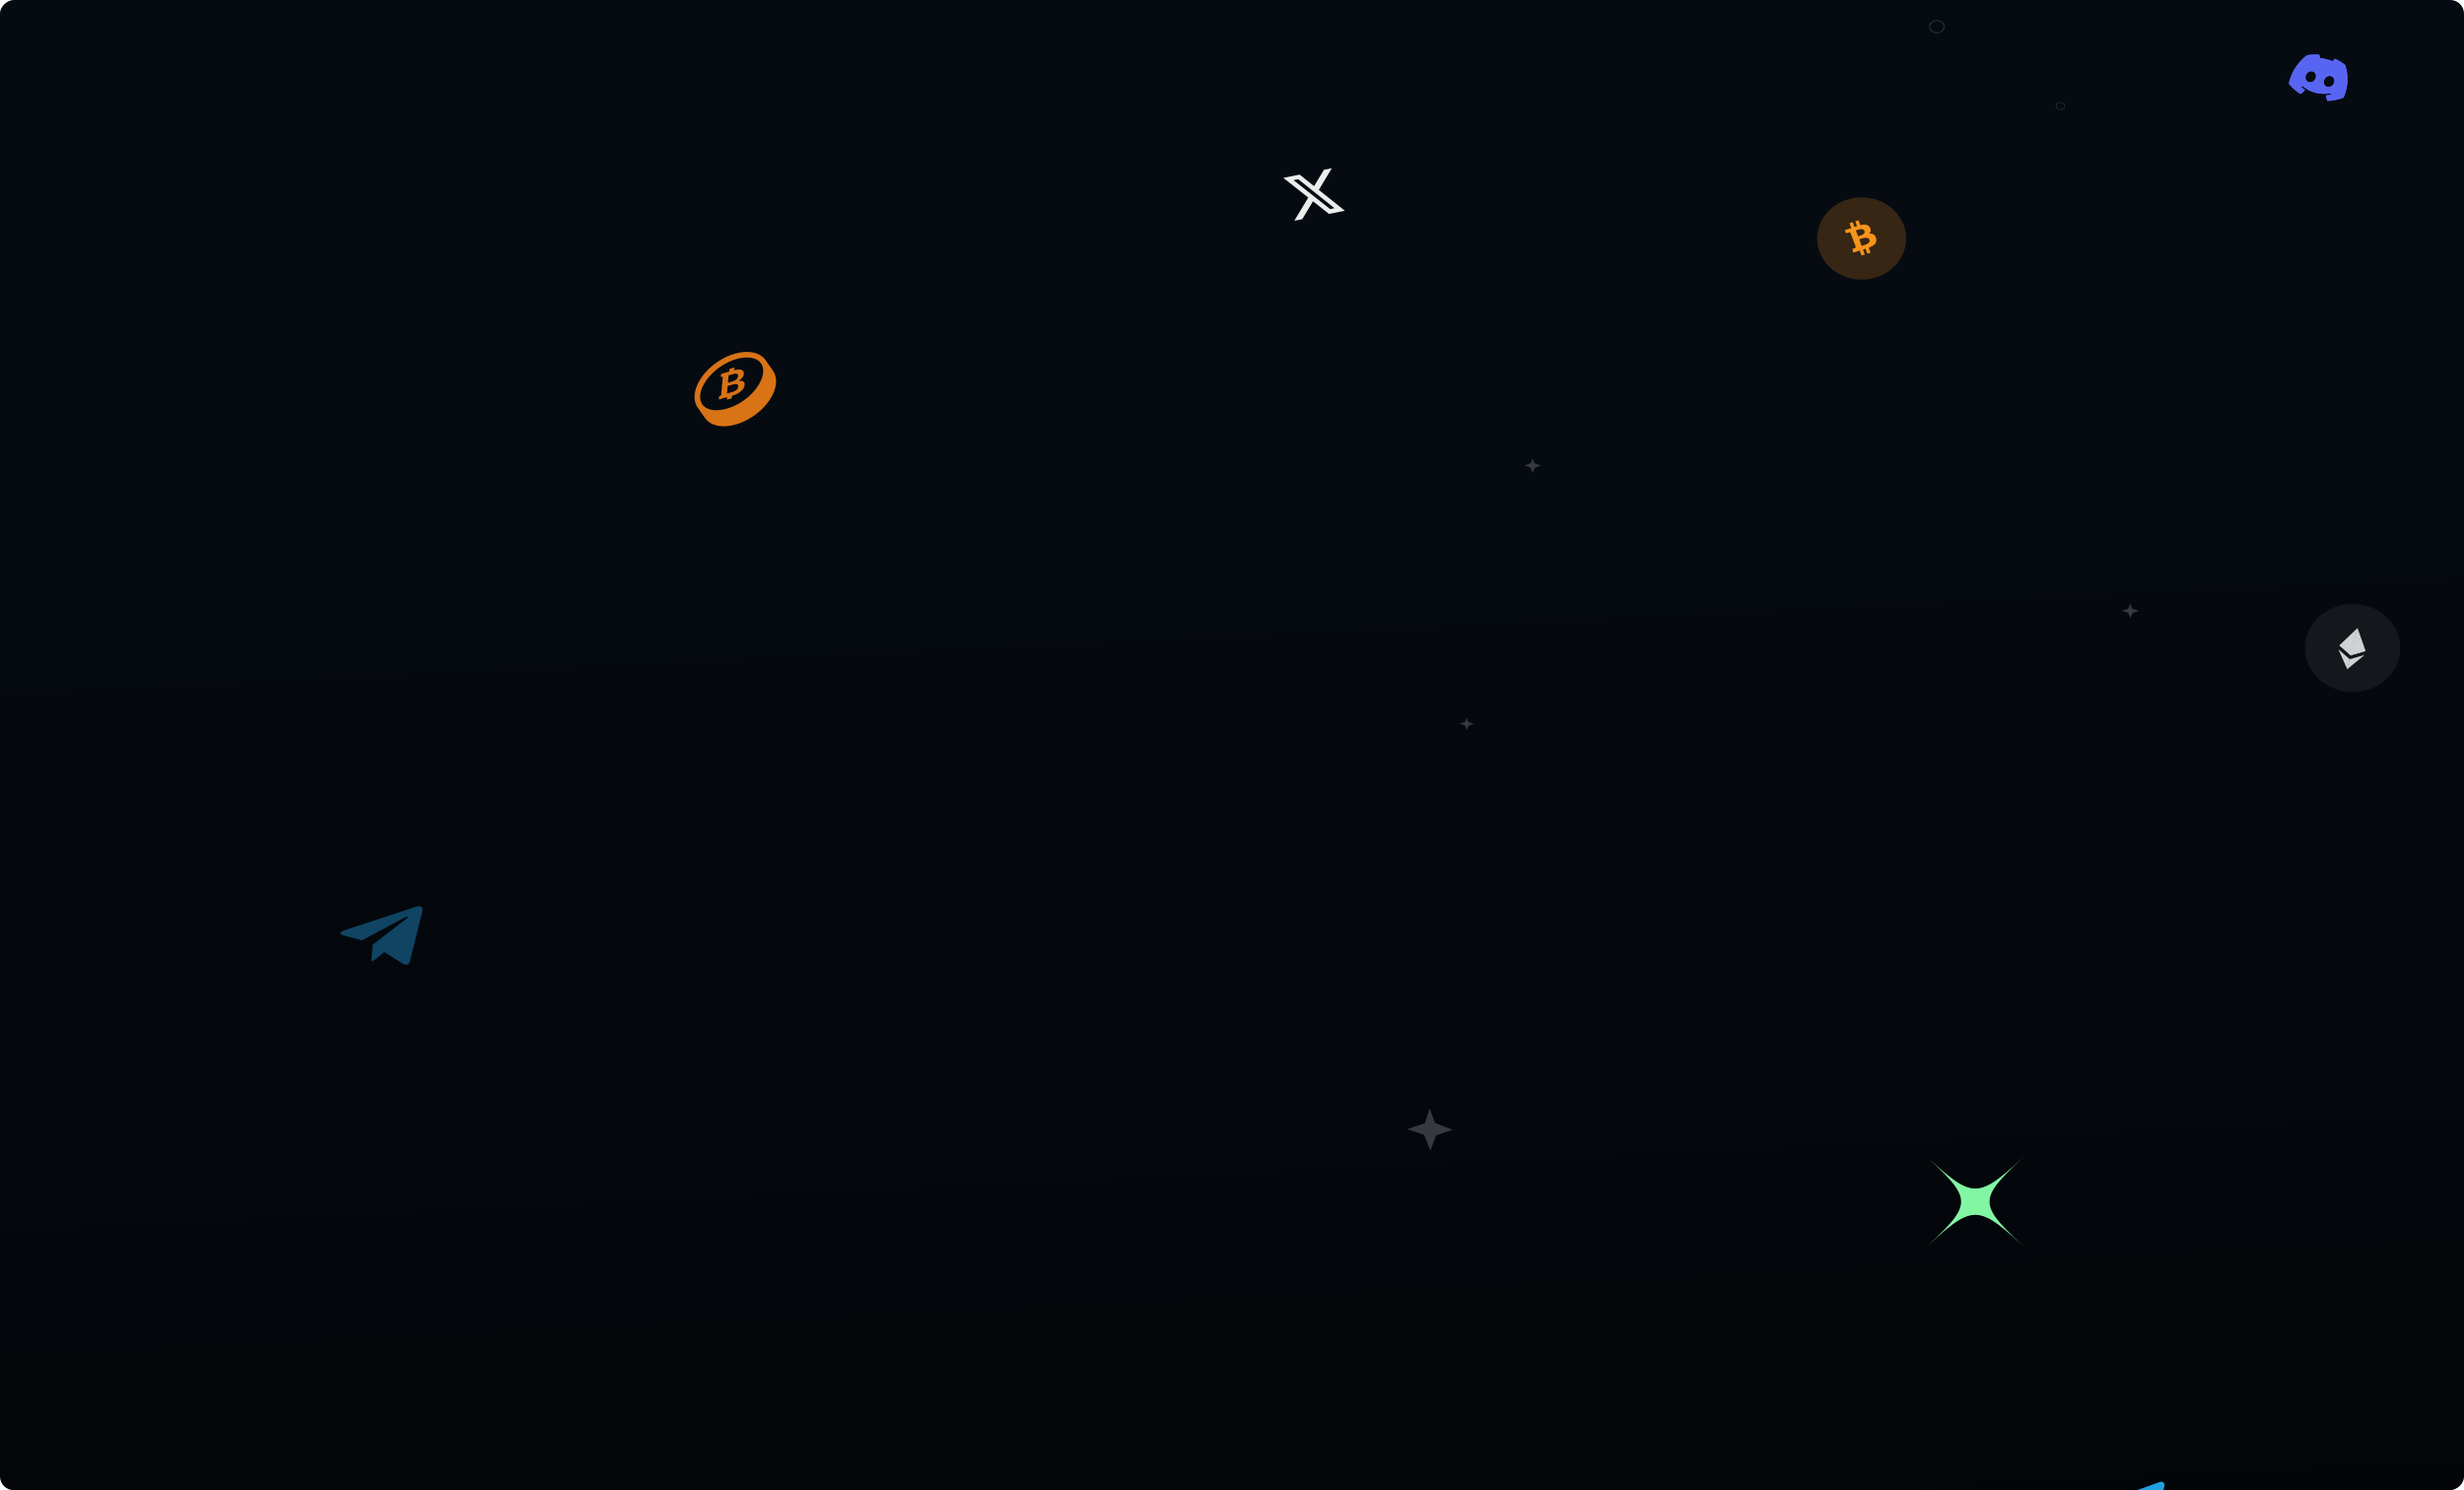 <svg width="1440" height="871" viewBox="0 0 1440 871" fill="none" xmlns="http://www.w3.org/2000/svg">
<g clip-path="url(#clip0_375_9987)">
<rect x="1440" width="871" height="1440" rx="8" transform="rotate(90 1440 0)" fill="url(#paint0_linear_375_9987)"/>
<g style="mix-blend-mode:luminosity" opacity="0.4">
<path d="M246.812 532.742L239.569 561.798C239.022 563.849 237.597 564.359 235.572 563.394L224.535 556.476L219.21 560.832C218.621 561.334 218.128 561.753 216.992 561.753L217.785 552.192L238.24 536.47C239.13 535.795 238.047 535.422 236.858 536.096L211.57 549.64L200.683 546.742C198.315 546.113 198.272 544.727 201.176 543.761L243.759 529.807C245.73 529.178 247.455 530.181 246.812 532.742Z" fill="#20A0E1"/>
</g>
<g filter="url(#filter0_d_375_9987)">
<path d="M418.865 187.836C407.895 195.478 402.906 207.28 407.725 214.199L411.991 220.324C416.811 227.244 429.61 226.655 440.581 219.013C451.551 211.372 456.54 199.571 451.721 192.651L447.454 186.526C442.636 179.608 429.835 180.195 418.865 187.836ZM434.442 210.2C425.13 216.686 414.126 217.66 410.411 212.327C406.696 206.994 411.425 197.009 420.736 190.523C430.048 184.037 441.053 183.064 444.767 188.397C448.482 193.73 443.754 203.714 434.442 210.2Z" fill="#D87316"/>
<path d="M433.38 192.194C433.161 192.091 433.117 192.105 432.969 192.073C432.821 192.042 432.663 192.018 432.497 192.001C432.328 191.985 432.151 191.977 431.964 191.975C431.776 191.975 431.579 191.981 431.373 191.995C431.211 192.006 431.04 192.023 430.865 192.046C430.689 192.068 430.503 192.096 430.314 192.129C430.122 192.162 429.925 192.202 429.719 192.247C429.515 192.29 429.302 192.341 429.083 192.396L429.223 190.78L426.349 191.603L426.21 193.202L422.594 194.236L421.411 194.574L421.303 195.784L421.284 196.021L421.302 196.197L421.404 196.299C421.455 196.319 421.531 196.324 421.634 196.311L421.664 196.308L421.701 196.304L421.741 196.3L421.786 196.292L421.848 196.283L421.931 196.272L422.033 196.256L422.156 196.239L422.229 196.243L422.237 196.264L422.267 196.283L422.413 196.271L421.442 207.1C421.364 207.134 421.319 207.157 421.292 207.175L421.255 207.214L421.243 207.242L421.167 207.284L421.04 207.34L420.933 207.384L420.849 207.421L420.785 207.449L420.739 207.467L420.696 207.484L420.659 207.501L420.629 207.515C420.52 207.563 420.441 207.613 420.381 207.666C420.322 207.718 420.282 207.772 420.256 207.832L420.202 208.03L420.179 208.271L420.07 209.492L421.26 209.155L424.89 208.126L424.757 209.642L427.648 208.824L427.78 207.307L428.151 207.204C428.419 207.127 428.679 207.047 428.931 206.961C429.183 206.876 429.43 206.785 429.667 206.692C429.907 206.596 430.138 206.497 430.364 206.394C430.586 206.289 430.805 206.182 431.015 206.07C431.227 205.955 431.431 205.837 431.628 205.717C431.823 205.595 432.012 205.472 432.192 205.347C432.374 205.221 432.546 205.091 432.713 204.959C432.878 204.828 433.036 204.693 433.186 204.556C433.337 204.418 433.478 204.278 433.613 204.136C433.745 203.994 433.871 203.85 433.99 203.702C434.106 203.555 434.216 203.406 434.318 203.256C434.418 203.105 434.513 202.951 434.596 202.796C434.681 202.639 434.758 202.483 434.825 202.326C434.892 202.169 434.95 202.012 435 201.855C435.049 201.697 435.089 201.539 435.122 201.381C435.154 201.224 435.176 201.066 435.189 200.908C435.227 200.467 435.182 200.09 435.055 199.776C434.929 199.463 434.721 199.211 434.429 199.024C434.139 198.836 433.766 198.712 433.312 198.65C432.858 198.586 432.321 198.587 431.704 198.65C431.85 198.57 432.37 198.111 432.435 198.039C432.503 197.969 432.582 197.894 432.69 197.808C432.798 197.722 432.899 197.635 432.997 197.549C433.095 197.461 433.19 197.375 433.279 197.286C433.368 197.199 433.453 197.112 433.534 197.024C433.615 196.937 433.691 196.848 433.763 196.758C433.837 196.671 433.905 196.582 433.97 196.494C434.032 196.405 434.091 196.317 434.148 196.227C434.203 196.14 434.256 196.051 434.301 195.962C434.349 195.873 434.393 195.783 434.432 195.692C434.47 195.605 434.504 195.516 434.535 195.428C434.566 195.338 434.592 195.252 434.614 195.162L434.672 194.899L434.706 194.635C434.72 194.482 434.724 194.335 434.72 194.195C434.716 194.054 434.704 193.92 434.685 193.793C434.665 193.665 434.637 193.542 434.6 193.427C434.564 193.312 434.513 193.16 434.469 193.097C434.373 192.96 434.297 192.828 434.098 192.655C433.843 192.433 433.602 192.295 433.38 192.194ZM431.289 201.104L431.354 201.28L431.396 201.474L431.411 201.688L431.404 201.92L431.373 202.156L431.321 202.388L431.25 202.62L431.157 202.854C431.124 202.929 431.083 203.006 431.041 203.08C430.997 203.156 430.951 203.23 430.898 203.304C430.846 203.377 430.791 203.449 430.73 203.522C430.669 203.593 430.604 203.665 430.535 203.737C430.467 203.806 430.394 203.875 430.316 203.942C430.237 204.009 430.154 204.076 430.064 204.143C429.976 204.208 429.88 204.273 429.782 204.336C429.684 204.399 429.579 204.463 429.47 204.524C429.363 204.584 429.247 204.643 429.127 204.7C429.005 204.758 428.877 204.813 428.743 204.865C428.608 204.917 428.468 204.968 428.323 205.015C428.177 205.064 428.025 205.111 427.867 205.156L424.851 206.013L425.238 201.63L428.236 200.779C428.386 200.736 428.528 200.698 428.666 200.663C428.806 200.631 428.936 200.601 429.062 200.577C429.188 200.554 429.31 200.532 429.422 200.518C429.538 200.503 429.647 200.492 429.751 200.486C429.854 200.481 429.953 200.478 430.047 200.481C430.14 200.483 430.228 200.49 430.311 200.501L430.545 200.543L430.749 200.608L430.927 200.7L431.075 200.813L431.196 200.947L431.289 201.104ZM431.289 195.406C431.308 195.562 431.308 195.736 431.292 195.93C431.276 196.117 431.243 196.297 431.191 196.47C431.142 196.643 431.073 196.808 430.986 196.967C430.901 197.124 430.797 197.274 430.674 197.419C430.553 197.561 430.413 197.698 430.253 197.825C430.096 197.955 429.925 198.078 429.735 198.195C429.546 198.312 429.341 198.423 429.119 198.529C428.898 198.633 428.659 198.732 428.405 198.825C428.15 198.919 427.88 199.007 427.593 199.088L425.407 199.712L425.787 195.407L428.158 194.729C428.443 194.647 428.709 194.581 428.954 194.531C429.199 194.481 429.425 194.446 429.632 194.428C429.837 194.41 430.023 194.406 430.19 194.42C430.356 194.431 430.504 194.46 430.63 194.504C430.759 194.547 430.868 194.61 430.958 194.691C431.05 194.773 431.123 194.873 431.177 194.992C431.233 195.112 431.27 195.25 431.289 195.406Z" fill="#D87316"/>
</g>
<path d="M1121.18 671.662C1154.41 702.399 1154.41 702.399 1187.64 671.662C1154.41 702.399 1154.41 702.399 1187.64 733.135C1154.41 702.399 1154.41 702.399 1121.18 733.135C1154.41 702.399 1154.41 702.399 1121.18 671.662Z" fill="#83F6A4"/>
<path d="M1131.93 19.414C1129.45 19.414 1127.44 17.701 1127.44 15.594C1127.44 13.487 1129.45 11.773 1131.93 11.773C1134.41 11.773 1136.42 13.487 1136.42 15.594C1136.42 17.701 1134.41 19.414 1131.93 19.414ZM1131.93 12.225C1129.74 12.225 1127.97 13.736 1127.97 15.594C1127.97 17.452 1129.74 18.963 1131.93 18.963C1134.11 18.963 1135.89 17.452 1135.89 15.594C1135.89 13.736 1134.11 12.225 1131.93 12.225Z" fill="#363940"/>
<path d="M1204.21 64.223C1202.75 64.223 1201.55 63.209 1201.55 61.963C1201.55 60.717 1202.75 59.703 1204.21 59.703C1205.68 59.703 1206.87 60.717 1206.87 61.963C1206.87 63.209 1205.68 64.223 1204.21 64.223ZM1204.21 59.97C1202.92 59.97 1201.87 60.864 1201.87 61.962C1201.87 63.061 1202.92 63.955 1204.21 63.955C1205.5 63.955 1206.55 63.061 1206.55 61.962C1206.55 60.864 1205.5 59.97 1204.21 59.97Z" fill="#363940"/>
<path d="M896.763 270.826L900.681 272.199L897.033 273.316L895.755 276.389L894.407 273.233L890.684 272.076L894.57 270.863L895.609 267.886L896.763 270.826Z" fill="#363940"/>
<path d="M1246.07 355.734L1249.99 357.107L1246.34 358.225L1245.06 361.297L1243.71 358.142L1239.99 356.984L1243.87 355.77L1244.91 352.794L1246.07 355.734Z" fill="#363940"/>
<path d="M858.073 421.926L861.367 423.081L858.302 424.02L857.227 426.602L856.095 423.95L852.965 422.977L856.231 421.957L857.105 419.456L858.073 421.926Z" fill="#363940"/>
<path d="M1264.85 868.87L1258.81 895.175C1258.35 897.032 1257.17 897.494 1255.48 896.62L1246.28 890.357L1241.84 894.301C1241.35 894.755 1240.94 895.134 1240 895.134L1240.66 886.478L1257.7 872.245C1258.44 871.634 1257.54 871.296 1256.55 871.906L1235.48 884.168L1226.41 881.544C1224.43 880.975 1224.4 879.72 1226.82 878.846L1262.3 866.213C1263.94 865.644 1265.38 866.551 1264.85 868.87Z" fill="#20A0E1"/>
<path d="M773.737 99.25L778.363 98.336L770.728 111.007L785.979 123.18L776.669 125.021L767.339 117.654L761.037 128.112L756.408 129.027L764.574 115.474L749.98 103.947L759.524 102.06L767.978 108.809L773.734 99.251L773.737 99.25ZM777.355 122.21L779.918 121.703L758.694 104.76L755.943 105.303L777.355 122.21Z" fill="#EBEDED"/>
<path d="M838.601 656.385L849.056 660.367L839.323 663.606L835.912 672.514L832.316 663.365L822.379 660.009L832.747 656.489L835.524 647.861L838.601 656.385Z" fill="#363940"/>
<path opacity="0.2" d="M1402.08 384.543C1398.61 398.391 1383.65 407.016 1368.66 403.808C1353.68 400.6 1344.34 386.774 1347.82 372.926C1351.29 359.078 1366.25 350.453 1381.23 353.661C1396.22 356.869 1405.55 370.695 1402.08 384.543Z" fill="#505050"/>
<g opacity="0.8">
<path d="M1377.78 367.082L1377.48 367.572L1373.65 382.847L1373.78 383.038L1382.5 380.489L1377.78 367.082Z" fill="white"/>
<path d="M1377.78 367.082L1367.16 377.204L1373.78 383.038L1375.64 375.624L1377.78 367.082Z" fill="white"/>
<path d="M1373.2 385.345L1373.08 385.431L1371.72 390.872L1371.75 391.147L1381.93 382.799L1373.2 385.345Z" fill="white"/>
<path d="M1371.75 391.147L1373.2 385.344L1366.58 379.513L1371.75 391.147Z" fill="white"/>
<path d="M1373.78 383.038L1382.5 380.489L1375.64 375.624L1373.78 383.038Z" fill="white"/>
<path d="M1367.16 377.204L1373.78 383.038L1375.64 375.624L1367.16 377.204Z" fill="white"/>
</g>
<g filter="url(#filter1_d_375_9987)">
<path d="M1370.58 21.024C1368.77 19.536 1366.75 18.289 1364.57 17.318C1364.12 17.738 1363.57 18.317 1363.17 18.786C1360.8 17.792 1358.34 17.159 1355.78 16.888C1355.72 16.3 1355.6 15.547 1355.47 14.979C1353.04 14.766 1350.58 14.862 1348.15 15.264C1341.97 20.249 1338.91 25.872 1337.6 31.852C1339.75 34.56 1342.07 36.465 1344.48 37.94C1345.42 37.243 1346.3 36.475 1347.11 35.645C1346.27 35.052 1345.49 34.388 1344.77 33.659C1345.06 33.556 1345.34 33.444 1345.61 33.324C1350.16 37.056 1355.93 38.54 1361.95 37.522C1362.11 37.754 1362.28 37.982 1362.46 38.205C1361.42 38.483 1360.35 38.674 1359.28 38.775C1359.48 39.868 1359.76 40.938 1360.14 41.97C1363.07 41.864 1366.17 41.353 1369.61 40.081C1372.47 33.491 1372.55 27.161 1370.58 21.024ZM1349.4 31.001C1347.81 30.591 1346.96 28.836 1347.52 27.109C1348.08 25.382 1349.82 24.291 1351.44 24.708C1353.06 25.125 1353.91 26.879 1353.32 28.602C1352.77 30.329 1351.02 31.418 1349.4 31.001ZM1360.13 33.758C1358.53 33.348 1357.69 31.593 1358.24 29.866C1358.8 28.14 1360.54 27.048 1362.17 27.465C1363.79 27.882 1364.64 29.636 1364.05 31.359C1363.49 33.086 1361.75 34.175 1360.13 33.758Z" fill="#5865F2"/>
<path d="M1370.58 21.024C1368.77 19.536 1366.75 18.289 1364.57 17.318C1364.12 17.738 1363.57 18.317 1363.17 18.786C1360.8 17.792 1358.34 17.159 1355.78 16.888C1355.72 16.3 1355.6 15.547 1355.47 14.979C1353.04 14.766 1350.58 14.862 1348.15 15.264C1341.97 20.249 1338.91 25.872 1337.6 31.852C1339.75 34.56 1342.07 36.465 1344.48 37.94C1345.42 37.243 1346.3 36.475 1347.11 35.645C1346.27 35.052 1345.49 34.388 1344.77 33.659C1345.06 33.556 1345.34 33.444 1345.61 33.324C1350.16 37.056 1355.93 38.54 1361.95 37.522C1362.11 37.754 1362.28 37.982 1362.46 38.205C1361.42 38.483 1360.35 38.674 1359.28 38.775C1359.48 39.868 1359.76 40.938 1360.14 41.97C1363.07 41.864 1366.17 41.353 1369.61 40.081C1372.47 33.491 1372.55 27.161 1370.58 21.024ZM1349.4 31.001C1347.81 30.591 1346.96 28.836 1347.52 27.109C1348.08 25.382 1349.82 24.291 1351.44 24.708C1353.06 25.125 1353.91 26.879 1353.32 28.602C1352.77 30.329 1351.02 31.418 1349.4 31.001ZM1360.13 33.758C1358.53 33.348 1357.69 31.593 1358.24 29.866C1358.8 28.14 1360.54 27.048 1362.17 27.465C1363.79 27.882 1364.64 29.636 1364.05 31.359C1363.49 33.086 1361.75 34.175 1360.13 33.758Z" fill="#5865F2"/>
</g>
<path opacity="0.2" d="M1112.56 131.567C1117.25 144.118 1110.03 157.802 1096.45 162.13C1082.87 166.455 1068.06 159.787 1063.38 147.236C1058.69 134.684 1065.91 121 1079.49 116.674C1093.07 112.346 1107.88 119.015 1112.56 131.567Z" fill="#F7931A"/>
<path fill-rule="evenodd" clip-rule="evenodd" d="M1092.89 133.112C1091.91 131.115 1089.72 131.038 1087.21 131.616L1086.14 128.752L1084.25 129.353L1085.29 132.143C1084.8 132.3 1084.29 132.471 1083.79 132.641L1082.75 129.833L1080.86 130.434L1081.93 133.298C1081.52 133.436 1081.12 133.571 1080.73 133.696L1080.73 133.687L1078.13 134.515L1078.82 136.378C1078.82 136.378 1080.21 135.909 1080.19 135.94C1080.96 135.697 1081.36 136.027 1081.56 136.358L1082.78 139.622C1082.83 139.606 1082.9 139.586 1082.98 139.571L1082.79 139.634L1084.49 144.207C1084.54 144.44 1084.53 144.839 1084 145.01C1084.03 145.022 1082.62 145.447 1082.62 145.447L1083.03 147.649L1085.48 146.867C1085.76 146.779 1086.04 146.694 1086.31 146.61L1086.31 146.61C1086.49 146.556 1086.66 146.502 1086.83 146.448L1087.92 149.345L1089.8 148.745L1088.73 145.878C1089.25 145.723 1089.76 145.567 1090.24 145.411L1091.31 148.265L1093.2 147.664L1092.12 144.771C1095.23 143.592 1097.17 142.146 1096.42 139.306C1095.82 137.018 1094.32 136.388 1092.37 136.562C1093.27 135.698 1093.62 134.573 1092.89 133.112L1092.89 133.112ZM1092.56 140.149C1093.3 142.136 1089.91 143.169 1088.36 143.641C1088.22 143.683 1088.09 143.721 1087.99 143.755L1086.56 139.916C1086.69 139.875 1086.84 139.822 1087.02 139.761L1087.02 139.761C1088.59 139.222 1091.8 138.118 1092.56 140.149L1092.56 140.149ZM1086.21 138.063C1087.51 137.671 1090.34 136.818 1089.66 135.013C1088.97 133.165 1086.3 134.093 1084.99 134.547C1084.84 134.598 1084.71 134.642 1084.6 134.677L1085.9 138.159C1085.99 138.13 1086.1 138.099 1086.21 138.063Z" fill="#F7931A"/>
</g>
<defs>
<filter id="filter0_d_375_9987" x="339" y="138" width="181.445" height="178.85" filterUnits="userSpaceOnUse" color-interpolation-filters="sRGB">
<feFlood flood-opacity="0" result="BackgroundImageFix"/>
<feColorMatrix in="SourceAlpha" type="matrix" values="0 0 0 0 0 0 0 0 0 0 0 0 0 0 0 0 0 0 127 0" result="hardAlpha"/>
<feOffset dy="24"/>
<feGaussianBlur stdDeviation="30"/>
<feComposite in2="hardAlpha" operator="out"/>
<feColorMatrix type="matrix" values="0 0 0 0 0.982 0 0 0 0 0.669 0 0 0 0 0.199 0 0 0 1 0"/>
<feBlend mode="normal" in2="BackgroundImageFix" result="effect1_dropShadow_375_9987"/>
<feBlend mode="normal" in="SourceGraphic" in2="effect1_dropShadow_375_9987" result="shape"/>
</filter>
<filter id="filter1_d_375_9987" x="1295.06" y="-10.655" width="119.412" height="112.18" filterUnits="userSpaceOnUse" color-interpolation-filters="sRGB">
<feFlood flood-opacity="0" result="BackgroundImageFix"/>
<feColorMatrix in="SourceAlpha" type="matrix" values="0 0 0 0 0 0 0 0 0 0 0 0 0 0 0 0 0 0 127 0" result="hardAlpha"/>
<feOffset dy="17.016"/>
<feGaussianBlur stdDeviation="21.27"/>
<feComposite in2="hardAlpha" operator="out"/>
<feColorMatrix type="matrix" values="0 0 0 0 0.345 0 0 0 0 0.396 0 0 0 0 0.949 0 0 0 0.3 0"/>
<feBlend mode="normal" in2="BackgroundImageFix" result="effect1_dropShadow_375_9987"/>
<feBlend mode="normal" in="SourceGraphic" in2="effect1_dropShadow_375_9987" result="shape"/>
</filter>
<linearGradient id="paint0_linear_375_9987" x1="1650" y1="720" x2="2812" y2="665.5" gradientUnits="userSpaceOnUse">
<stop stop-color="#060B12"/>
<stop offset="1"/>
</linearGradient>
<clipPath id="clip0_375_9987">
<rect x="1440" width="871" height="1440" rx="8" transform="rotate(90 1440 0)" fill="white"/>
</clipPath>
</defs>
</svg>
